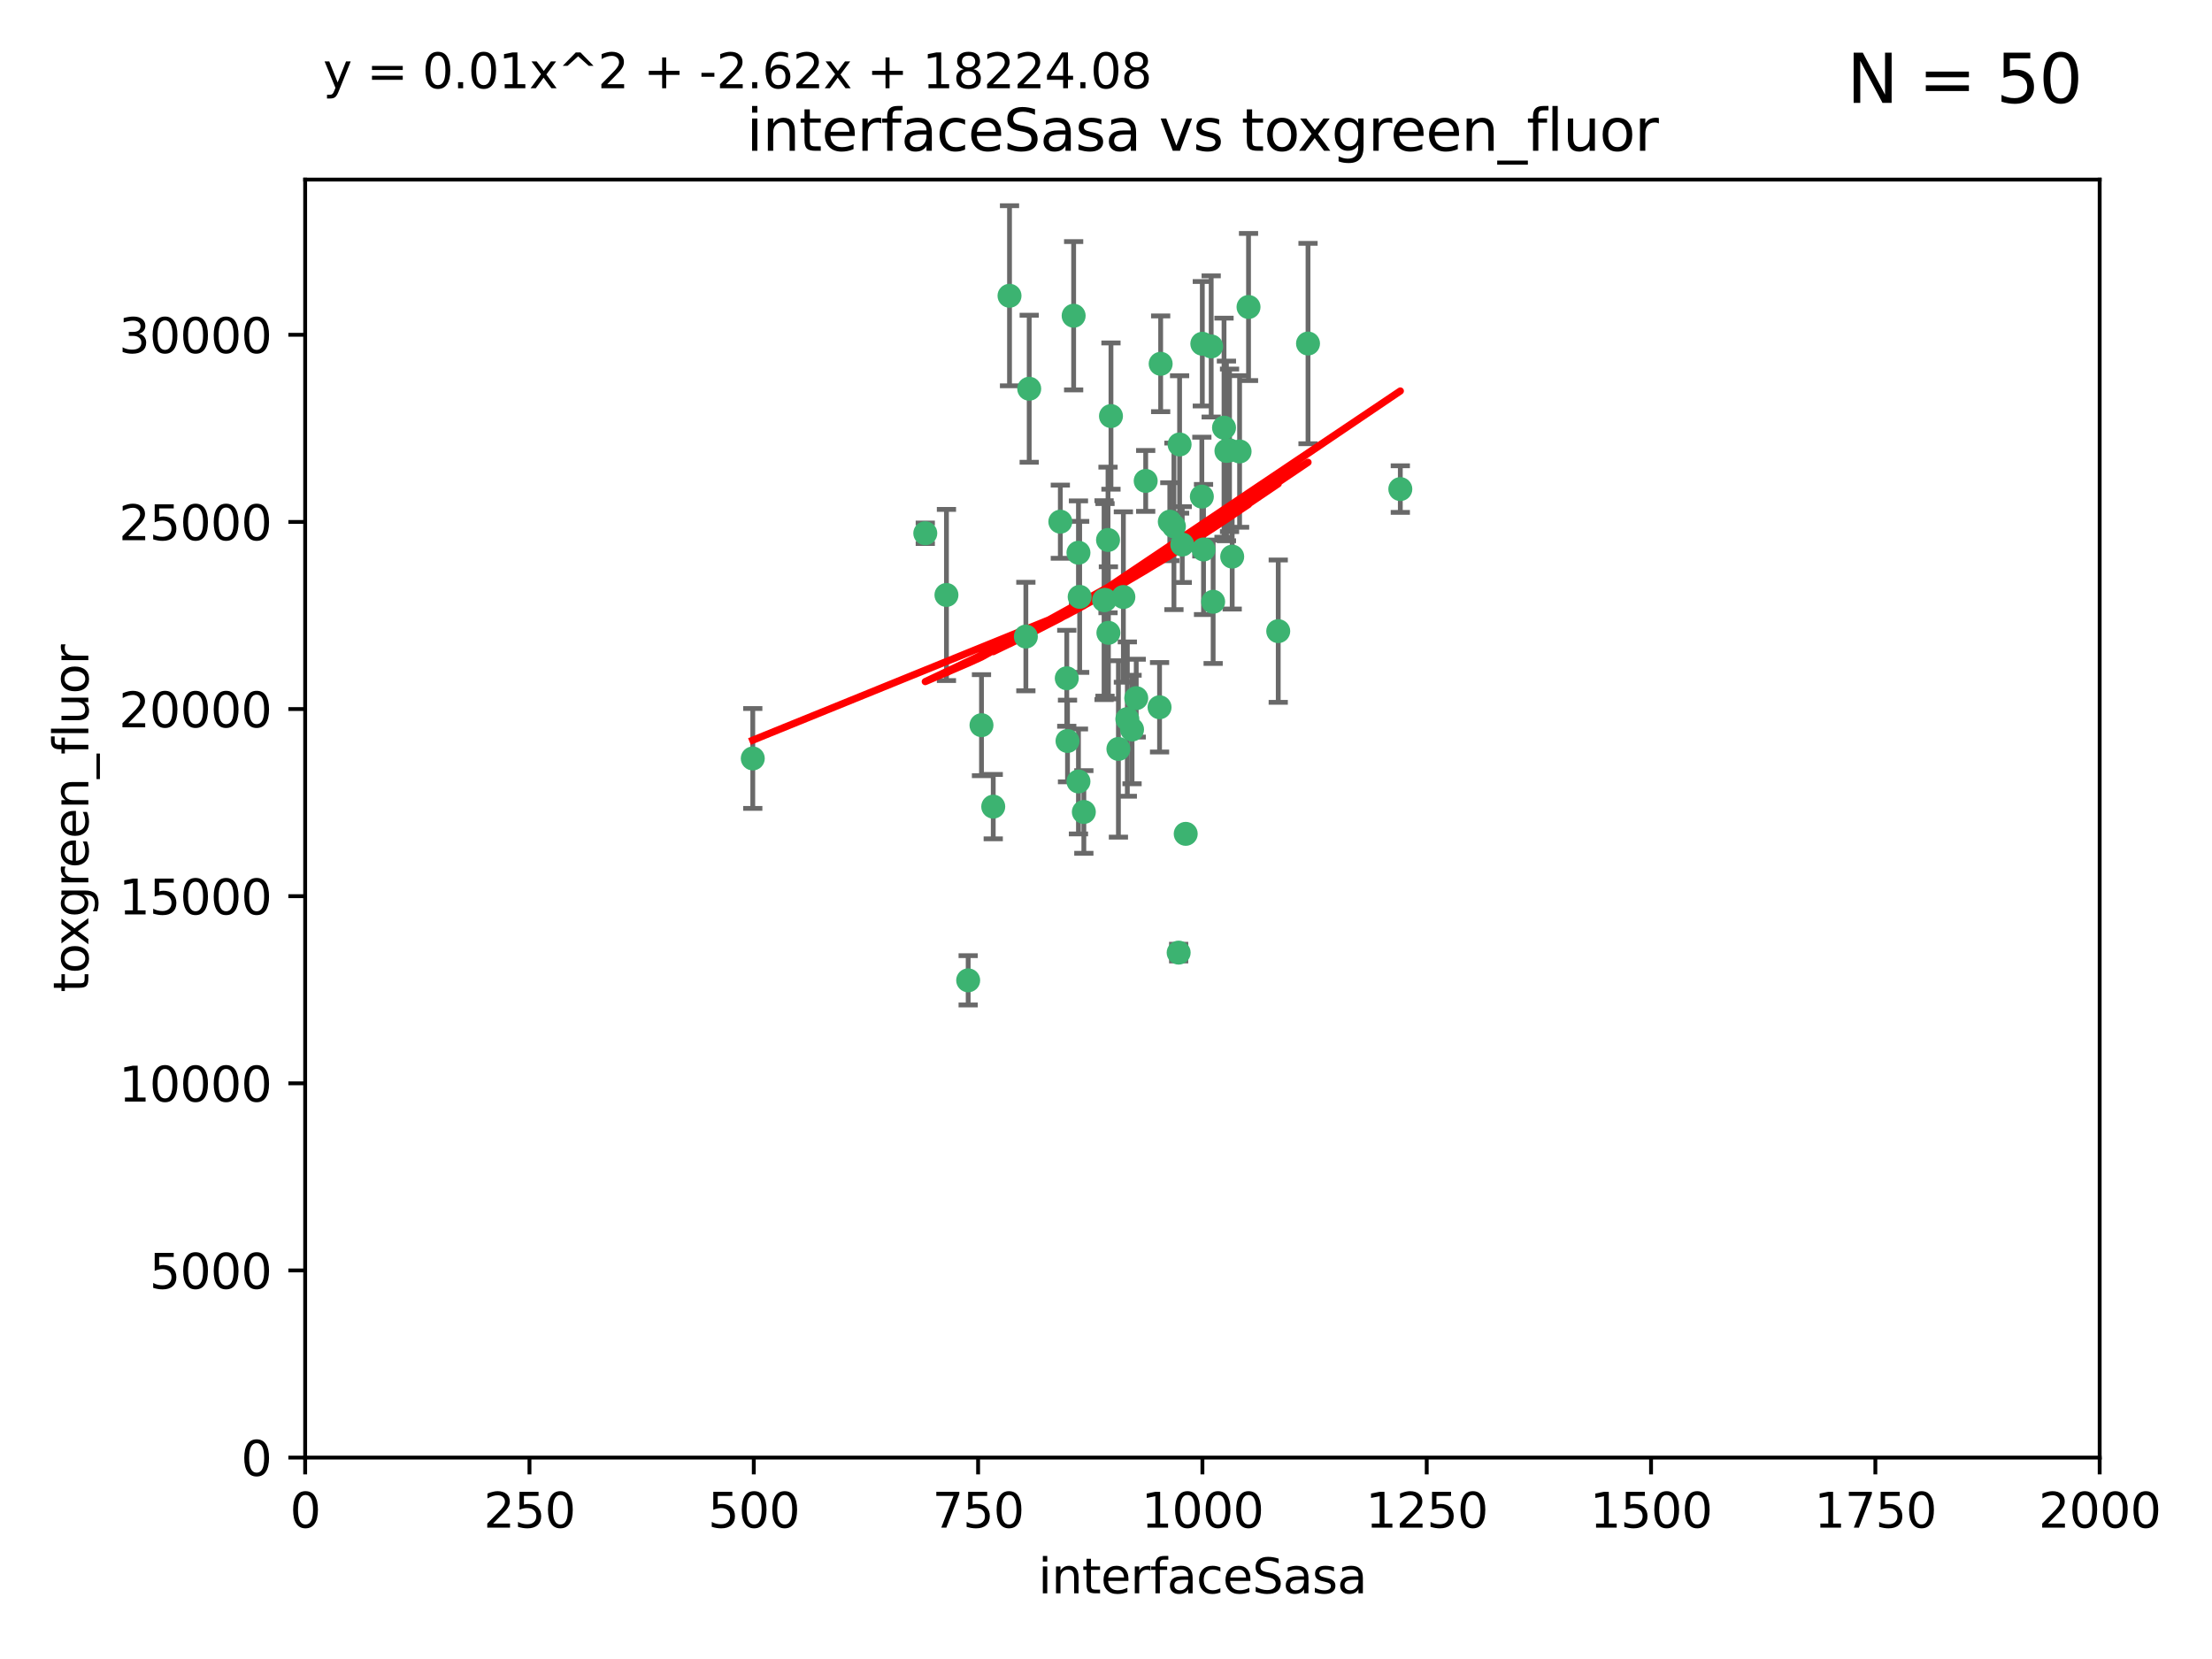 <?xml version="1.0" encoding="utf-8" standalone="no"?>
<!DOCTYPE svg PUBLIC "-//W3C//DTD SVG 1.1//EN"
  "http://www.w3.org/Graphics/SVG/1.1/DTD/svg11.dtd">
<svg xmlns:xlink="http://www.w3.org/1999/xlink" width="460.8pt" height="345.6pt" viewBox="0 0 460.8 345.6" xmlns="http://www.w3.org/2000/svg" version="1.1">
 <defs>
  <style type="text/css">*{stroke-linejoin: round; stroke-linecap: butt}</style>
 </defs>
 <g id="figure_1">
  <g id="patch_1">
   <path d="M 0 345.6 
L 460.8 345.6 
L 460.8 0 
L 0 0 
z
" style="fill: #ffffff"/>
  </g>
  <g id="axes_1">
   <g id="patch_2">
    <path d="M 63.571 303.64 
L 437.4 303.64 
L 437.4 37.411 
L 63.571 37.411 
z
" style="fill: #ffffff"/>
   </g>
   <g id="PathCollection_1">
    <defs>
     <path id="m271344ebb0" d="M 0 1.118 
C 0.297 1.118 0.581 1 0.791 0.791 
C 1 0.581 1.118 0.297 1.118 0 
C 1.118 -0.297 1 -0.581 0.791 -0.791 
C 0.581 -1 0.297 -1.118 0 -1.118 
C -0.297 -1.118 -0.581 -1 -0.791 -0.791 
C -1 -0.581 -1.118 -0.297 -1.118 0 
C -1.118 0.297 -1 0.581 -0.791 0.791 
C -0.581 1 -0.297 1.118 0 1.118 
z
" style="stroke: #3cb371"/>
    </defs>
    <g clip-path="url(#p1a2414031e)">
     <use xlink:href="#m271344ebb0" x="243.693" y="108.677" style="fill: #3cb371; stroke: #3cb371"/>
     <use xlink:href="#m271344ebb0" x="272.484" y="71.562" style="fill: #3cb371; stroke: #3cb371"/>
     <use xlink:href="#m271344ebb0" x="231.435" y="86.676" style="fill: #3cb371; stroke: #3cb371"/>
     <use xlink:href="#m271344ebb0" x="266.28" y="131.48" style="fill: #3cb371; stroke: #3cb371"/>
     <use xlink:href="#m271344ebb0" x="250.716" y="114.467" style="fill: #3cb371; stroke: #3cb371"/>
     <use xlink:href="#m271344ebb0" x="254.987" y="89.097" style="fill: #3cb371; stroke: #3cb371"/>
     <use xlink:href="#m271344ebb0" x="220.886" y="108.676" style="fill: #3cb371; stroke: #3cb371"/>
     <use xlink:href="#m271344ebb0" x="214.404" y="80.98" style="fill: #3cb371; stroke: #3cb371"/>
     <use xlink:href="#m271344ebb0" x="241.787" y="75.786" style="fill: #3cb371; stroke: #3cb371"/>
     <use xlink:href="#m271344ebb0" x="252.721" y="125.356" style="fill: #3cb371; stroke: #3cb371"/>
     <use xlink:href="#m271344ebb0" x="252.312" y="72.167" style="fill: #3cb371; stroke: #3cb371"/>
     <use xlink:href="#m271344ebb0" x="258.229" y="94.046" style="fill: #3cb371; stroke: #3cb371"/>
     <use xlink:href="#m271344ebb0" x="223.66" y="65.773" style="fill: #3cb371; stroke: #3cb371"/>
     <use xlink:href="#m271344ebb0" x="232.987" y="156.019" style="fill: #3cb371; stroke: #3cb371"/>
     <use xlink:href="#m271344ebb0" x="241.557" y="147.335" style="fill: #3cb371; stroke: #3cb371"/>
     <use xlink:href="#m271344ebb0" x="230.194" y="124.965" style="fill: #3cb371; stroke: #3cb371"/>
     <use xlink:href="#m271344ebb0" x="246.284" y="113.441" style="fill: #3cb371; stroke: #3cb371"/>
     <use xlink:href="#m271344ebb0" x="255.489" y="93.933" style="fill: #3cb371; stroke: #3cb371"/>
     <use xlink:href="#m271344ebb0" x="256.689" y="115.953" style="fill: #3cb371; stroke: #3cb371"/>
     <use xlink:href="#m271344ebb0" x="244.553" y="109.646" style="fill: #3cb371; stroke: #3cb371"/>
     <use xlink:href="#m271344ebb0" x="250.368" y="103.453" style="fill: #3cb371; stroke: #3cb371"/>
     <use xlink:href="#m271344ebb0" x="256.134" y="93.812" style="fill: #3cb371; stroke: #3cb371"/>
     <use xlink:href="#m271344ebb0" x="234.02" y="124.367" style="fill: #3cb371; stroke: #3cb371"/>
     <use xlink:href="#m271344ebb0" x="238.669" y="100.184" style="fill: #3cb371; stroke: #3cb371"/>
     <use xlink:href="#m271344ebb0" x="245.731" y="92.588" style="fill: #3cb371; stroke: #3cb371"/>
     <use xlink:href="#m271344ebb0" x="222.381" y="154.361" style="fill: #3cb371; stroke: #3cb371"/>
     <use xlink:href="#m271344ebb0" x="291.711" y="101.886" style="fill: #3cb371; stroke: #3cb371"/>
     <use xlink:href="#m271344ebb0" x="224.916" y="124.337" style="fill: #3cb371; stroke: #3cb371"/>
     <use xlink:href="#m271344ebb0" x="260.091" y="63.953" style="fill: #3cb371; stroke: #3cb371"/>
     <use xlink:href="#m271344ebb0" x="250.465" y="71.61" style="fill: #3cb371; stroke: #3cb371"/>
     <use xlink:href="#m271344ebb0" x="204.462" y="151.067" style="fill: #3cb371; stroke: #3cb371"/>
     <use xlink:href="#m271344ebb0" x="201.688" y="204.22" style="fill: #3cb371; stroke: #3cb371"/>
     <use xlink:href="#m271344ebb0" x="192.753" y="111.087" style="fill: #3cb371; stroke: #3cb371"/>
     <use xlink:href="#m271344ebb0" x="222.228" y="141.297" style="fill: #3cb371; stroke: #3cb371"/>
     <use xlink:href="#m271344ebb0" x="230.822" y="112.487" style="fill: #3cb371; stroke: #3cb371"/>
     <use xlink:href="#m271344ebb0" x="210.301" y="61.614" style="fill: #3cb371; stroke: #3cb371"/>
     <use xlink:href="#m271344ebb0" x="224.662" y="162.792" style="fill: #3cb371; stroke: #3cb371"/>
     <use xlink:href="#m271344ebb0" x="236.699" y="145.439" style="fill: #3cb371; stroke: #3cb371"/>
     <use xlink:href="#m271344ebb0" x="230.901" y="131.829" style="fill: #3cb371; stroke: #3cb371"/>
     <use xlink:href="#m271344ebb0" x="213.706" y="132.603" style="fill: #3cb371; stroke: #3cb371"/>
     <use xlink:href="#m271344ebb0" x="206.91" y="168.036" style="fill: #3cb371; stroke: #3cb371"/>
     <use xlink:href="#m271344ebb0" x="224.662" y="115.142" style="fill: #3cb371; stroke: #3cb371"/>
     <use xlink:href="#m271344ebb0" x="245.536" y="198.449" style="fill: #3cb371; stroke: #3cb371"/>
     <use xlink:href="#m271344ebb0" x="235.826" y="151.97" style="fill: #3cb371; stroke: #3cb371"/>
     <use xlink:href="#m271344ebb0" x="247.005" y="173.704" style="fill: #3cb371; stroke: #3cb371"/>
     <use xlink:href="#m271344ebb0" x="229.998" y="125.024" style="fill: #3cb371; stroke: #3cb371"/>
     <use xlink:href="#m271344ebb0" x="234.846" y="149.795" style="fill: #3cb371; stroke: #3cb371"/>
     <use xlink:href="#m271344ebb0" x="197.163" y="123.943" style="fill: #3cb371; stroke: #3cb371"/>
     <use xlink:href="#m271344ebb0" x="225.785" y="169.147" style="fill: #3cb371; stroke: #3cb371"/>
     <use xlink:href="#m271344ebb0" x="156.817" y="157.999" style="fill: #3cb371; stroke: #3cb371"/>
    </g>
   </g>
   <g id="matplotlib.axis_1">
    <g id="xtick_1">
     <g id="line2d_1">
      <defs>
       <path id="m47d716f51a" d="M 0 0 
L 0 3.5 
" style="stroke: #000000; stroke-width: 0.8"/>
      </defs>
      <g>
       <use xlink:href="#m47d716f51a" x="63.571" y="303.64" style="stroke: #000000; stroke-width: 0.8"/>
      </g>
     </g>
     <g id="text_1">
      <!-- 0 -->
      <g transform="translate(60.39 318.238)scale(0.1 -0.1)">
       <defs>
        <path id="DejaVuSans-30" d="M 2034 4250 
Q 1547 4250 1301 3770 
Q 1056 3291 1056 2328 
Q 1056 1369 1301 889 
Q 1547 409 2034 409 
Q 2525 409 2770 889 
Q 3016 1369 3016 2328 
Q 3016 3291 2770 3770 
Q 2525 4250 2034 4250 
z
M 2034 4750 
Q 2819 4750 3233 4129 
Q 3647 3509 3647 2328 
Q 3647 1150 3233 529 
Q 2819 -91 2034 -91 
Q 1250 -91 836 529 
Q 422 1150 422 2328 
Q 422 3509 836 4129 
Q 1250 4750 2034 4750 
z
" transform="scale(0.016)"/>
       </defs>
       <use xlink:href="#DejaVuSans-30"/>
      </g>
     </g>
    </g>
    <g id="xtick_2">
     <g id="line2d_2">
      <g>
       <use xlink:href="#m47d716f51a" x="110.3" y="303.64" style="stroke: #000000; stroke-width: 0.8"/>
      </g>
     </g>
     <g id="text_2">
      <!-- 250 -->
      <g transform="translate(100.756 318.238)scale(0.1 -0.1)">
       <defs>
        <path id="DejaVuSans-32" d="M 1228 531 
L 3431 531 
L 3431 0 
L 469 0 
L 469 531 
Q 828 903 1448 1529 
Q 2069 2156 2228 2338 
Q 2531 2678 2651 2914 
Q 2772 3150 2772 3378 
Q 2772 3750 2511 3984 
Q 2250 4219 1831 4219 
Q 1534 4219 1204 4116 
Q 875 4013 500 3803 
L 500 4441 
Q 881 4594 1212 4672 
Q 1544 4750 1819 4750 
Q 2544 4750 2975 4387 
Q 3406 4025 3406 3419 
Q 3406 3131 3298 2873 
Q 3191 2616 2906 2266 
Q 2828 2175 2409 1742 
Q 1991 1309 1228 531 
z
" transform="scale(0.016)"/>
        <path id="DejaVuSans-35" d="M 691 4666 
L 3169 4666 
L 3169 4134 
L 1269 4134 
L 1269 2991 
Q 1406 3038 1543 3061 
Q 1681 3084 1819 3084 
Q 2600 3084 3056 2656 
Q 3513 2228 3513 1497 
Q 3513 744 3044 326 
Q 2575 -91 1722 -91 
Q 1428 -91 1123 -41 
Q 819 9 494 109 
L 494 744 
Q 775 591 1075 516 
Q 1375 441 1709 441 
Q 2250 441 2565 725 
Q 2881 1009 2881 1497 
Q 2881 1984 2565 2268 
Q 2250 2553 1709 2553 
Q 1456 2553 1204 2497 
Q 953 2441 691 2322 
L 691 4666 
z
" transform="scale(0.016)"/>
       </defs>
       <use xlink:href="#DejaVuSans-32"/>
       <use xlink:href="#DejaVuSans-35" x="63.623"/>
       <use xlink:href="#DejaVuSans-30" x="127.246"/>
      </g>
     </g>
    </g>
    <g id="xtick_3">
     <g id="line2d_3">
      <g>
       <use xlink:href="#m47d716f51a" x="157.028" y="303.64" style="stroke: #000000; stroke-width: 0.8"/>
      </g>
     </g>
     <g id="text_3">
      <!-- 500 -->
      <g transform="translate(147.485 318.238)scale(0.1 -0.1)">
       <use xlink:href="#DejaVuSans-35"/>
       <use xlink:href="#DejaVuSans-30" x="63.623"/>
       <use xlink:href="#DejaVuSans-30" x="127.246"/>
      </g>
     </g>
    </g>
    <g id="xtick_4">
     <g id="line2d_4">
      <g>
       <use xlink:href="#m47d716f51a" x="203.757" y="303.64" style="stroke: #000000; stroke-width: 0.8"/>
      </g>
     </g>
     <g id="text_4">
      <!-- 750 -->
      <g transform="translate(194.213 318.238)scale(0.1 -0.1)">
       <defs>
        <path id="DejaVuSans-37" d="M 525 4666 
L 3525 4666 
L 3525 4397 
L 1831 0 
L 1172 0 
L 2766 4134 
L 525 4134 
L 525 4666 
z
" transform="scale(0.016)"/>
       </defs>
       <use xlink:href="#DejaVuSans-37"/>
       <use xlink:href="#DejaVuSans-35" x="63.623"/>
       <use xlink:href="#DejaVuSans-30" x="127.246"/>
      </g>
     </g>
    </g>
    <g id="xtick_5">
     <g id="line2d_5">
      <g>
       <use xlink:href="#m47d716f51a" x="250.486" y="303.64" style="stroke: #000000; stroke-width: 0.8"/>
      </g>
     </g>
     <g id="text_5">
      <!-- 1000 -->
      <g transform="translate(237.761 318.238)scale(0.1 -0.1)">
       <defs>
        <path id="DejaVuSans-31" d="M 794 531 
L 1825 531 
L 1825 4091 
L 703 3866 
L 703 4441 
L 1819 4666 
L 2450 4666 
L 2450 531 
L 3481 531 
L 3481 0 
L 794 0 
L 794 531 
z
" transform="scale(0.016)"/>
       </defs>
       <use xlink:href="#DejaVuSans-31"/>
       <use xlink:href="#DejaVuSans-30" x="63.623"/>
       <use xlink:href="#DejaVuSans-30" x="127.246"/>
       <use xlink:href="#DejaVuSans-30" x="190.869"/>
      </g>
     </g>
    </g>
    <g id="xtick_6">
     <g id="line2d_6">
      <g>
       <use xlink:href="#m47d716f51a" x="297.214" y="303.64" style="stroke: #000000; stroke-width: 0.8"/>
      </g>
     </g>
     <g id="text_6">
      <!-- 1250 -->
      <g transform="translate(284.489 318.238)scale(0.1 -0.1)">
       <use xlink:href="#DejaVuSans-31"/>
       <use xlink:href="#DejaVuSans-32" x="63.623"/>
       <use xlink:href="#DejaVuSans-35" x="127.246"/>
       <use xlink:href="#DejaVuSans-30" x="190.869"/>
      </g>
     </g>
    </g>
    <g id="xtick_7">
     <g id="line2d_7">
      <g>
       <use xlink:href="#m47d716f51a" x="343.943" y="303.64" style="stroke: #000000; stroke-width: 0.8"/>
      </g>
     </g>
     <g id="text_7">
      <!-- 1500 -->
      <g transform="translate(331.218 318.238)scale(0.1 -0.1)">
       <use xlink:href="#DejaVuSans-31"/>
       <use xlink:href="#DejaVuSans-35" x="63.623"/>
       <use xlink:href="#DejaVuSans-30" x="127.246"/>
       <use xlink:href="#DejaVuSans-30" x="190.869"/>
      </g>
     </g>
    </g>
    <g id="xtick_8">
     <g id="line2d_8">
      <g>
       <use xlink:href="#m47d716f51a" x="390.671" y="303.64" style="stroke: #000000; stroke-width: 0.8"/>
      </g>
     </g>
     <g id="text_8">
      <!-- 1750 -->
      <g transform="translate(377.946 318.238)scale(0.1 -0.1)">
       <use xlink:href="#DejaVuSans-31"/>
       <use xlink:href="#DejaVuSans-37" x="63.623"/>
       <use xlink:href="#DejaVuSans-35" x="127.246"/>
       <use xlink:href="#DejaVuSans-30" x="190.869"/>
      </g>
     </g>
    </g>
    <g id="xtick_9">
     <g id="line2d_9">
      <g>
       <use xlink:href="#m47d716f51a" x="437.4" y="303.64" style="stroke: #000000; stroke-width: 0.8"/>
      </g>
     </g>
     <g id="text_9">
      <!-- 2000 -->
      <g transform="translate(424.675 318.238)scale(0.1 -0.1)">
       <use xlink:href="#DejaVuSans-32"/>
       <use xlink:href="#DejaVuSans-30" x="63.623"/>
       <use xlink:href="#DejaVuSans-30" x="127.246"/>
       <use xlink:href="#DejaVuSans-30" x="190.869"/>
      </g>
     </g>
    </g>
    <g id="text_10">
     <!-- interfaceSasa -->
     <g transform="translate(216.279 331.917)scale(0.1 -0.1)">
      <defs>
       <path id="DejaVuSans-69" d="M 603 3500 
L 1178 3500 
L 1178 0 
L 603 0 
L 603 3500 
z
M 603 4863 
L 1178 4863 
L 1178 4134 
L 603 4134 
L 603 4863 
z
" transform="scale(0.016)"/>
       <path id="DejaVuSans-6e" d="M 3513 2113 
L 3513 0 
L 2938 0 
L 2938 2094 
Q 2938 2591 2744 2837 
Q 2550 3084 2163 3084 
Q 1697 3084 1428 2787 
Q 1159 2491 1159 1978 
L 1159 0 
L 581 0 
L 581 3500 
L 1159 3500 
L 1159 2956 
Q 1366 3272 1645 3428 
Q 1925 3584 2291 3584 
Q 2894 3584 3203 3211 
Q 3513 2838 3513 2113 
z
" transform="scale(0.016)"/>
       <path id="DejaVuSans-74" d="M 1172 4494 
L 1172 3500 
L 2356 3500 
L 2356 3053 
L 1172 3053 
L 1172 1153 
Q 1172 725 1289 603 
Q 1406 481 1766 481 
L 2356 481 
L 2356 0 
L 1766 0 
Q 1100 0 847 248 
Q 594 497 594 1153 
L 594 3053 
L 172 3053 
L 172 3500 
L 594 3500 
L 594 4494 
L 1172 4494 
z
" transform="scale(0.016)"/>
       <path id="DejaVuSans-65" d="M 3597 1894 
L 3597 1613 
L 953 1613 
Q 991 1019 1311 708 
Q 1631 397 2203 397 
Q 2534 397 2845 478 
Q 3156 559 3463 722 
L 3463 178 
Q 3153 47 2828 -22 
Q 2503 -91 2169 -91 
Q 1331 -91 842 396 
Q 353 884 353 1716 
Q 353 2575 817 3079 
Q 1281 3584 2069 3584 
Q 2775 3584 3186 3129 
Q 3597 2675 3597 1894 
z
M 3022 2063 
Q 3016 2534 2758 2815 
Q 2500 3097 2075 3097 
Q 1594 3097 1305 2825 
Q 1016 2553 972 2059 
L 3022 2063 
z
" transform="scale(0.016)"/>
       <path id="DejaVuSans-72" d="M 2631 2963 
Q 2534 3019 2420 3045 
Q 2306 3072 2169 3072 
Q 1681 3072 1420 2755 
Q 1159 2438 1159 1844 
L 1159 0 
L 581 0 
L 581 3500 
L 1159 3500 
L 1159 2956 
Q 1341 3275 1631 3429 
Q 1922 3584 2338 3584 
Q 2397 3584 2469 3576 
Q 2541 3569 2628 3553 
L 2631 2963 
z
" transform="scale(0.016)"/>
       <path id="DejaVuSans-66" d="M 2375 4863 
L 2375 4384 
L 1825 4384 
Q 1516 4384 1395 4259 
Q 1275 4134 1275 3809 
L 1275 3500 
L 2222 3500 
L 2222 3053 
L 1275 3053 
L 1275 0 
L 697 0 
L 697 3053 
L 147 3053 
L 147 3500 
L 697 3500 
L 697 3744 
Q 697 4328 969 4595 
Q 1241 4863 1831 4863 
L 2375 4863 
z
" transform="scale(0.016)"/>
       <path id="DejaVuSans-61" d="M 2194 1759 
Q 1497 1759 1228 1600 
Q 959 1441 959 1056 
Q 959 750 1161 570 
Q 1363 391 1709 391 
Q 2188 391 2477 730 
Q 2766 1069 2766 1631 
L 2766 1759 
L 2194 1759 
z
M 3341 1997 
L 3341 0 
L 2766 0 
L 2766 531 
Q 2569 213 2275 61 
Q 1981 -91 1556 -91 
Q 1019 -91 701 211 
Q 384 513 384 1019 
Q 384 1609 779 1909 
Q 1175 2209 1959 2209 
L 2766 2209 
L 2766 2266 
Q 2766 2663 2505 2880 
Q 2244 3097 1772 3097 
Q 1472 3097 1187 3025 
Q 903 2953 641 2809 
L 641 3341 
Q 956 3463 1253 3523 
Q 1550 3584 1831 3584 
Q 2591 3584 2966 3190 
Q 3341 2797 3341 1997 
z
" transform="scale(0.016)"/>
       <path id="DejaVuSans-63" d="M 3122 3366 
L 3122 2828 
Q 2878 2963 2633 3030 
Q 2388 3097 2138 3097 
Q 1578 3097 1268 2742 
Q 959 2388 959 1747 
Q 959 1106 1268 751 
Q 1578 397 2138 397 
Q 2388 397 2633 464 
Q 2878 531 3122 666 
L 3122 134 
Q 2881 22 2623 -34 
Q 2366 -91 2075 -91 
Q 1284 -91 818 406 
Q 353 903 353 1747 
Q 353 2603 823 3093 
Q 1294 3584 2113 3584 
Q 2378 3584 2631 3529 
Q 2884 3475 3122 3366 
z
" transform="scale(0.016)"/>
       <path id="DejaVuSans-53" d="M 3425 4513 
L 3425 3897 
Q 3066 4069 2747 4153 
Q 2428 4238 2131 4238 
Q 1616 4238 1336 4038 
Q 1056 3838 1056 3469 
Q 1056 3159 1242 3001 
Q 1428 2844 1947 2747 
L 2328 2669 
Q 3034 2534 3370 2195 
Q 3706 1856 3706 1288 
Q 3706 609 3251 259 
Q 2797 -91 1919 -91 
Q 1588 -91 1214 -16 
Q 841 59 441 206 
L 441 856 
Q 825 641 1194 531 
Q 1563 422 1919 422 
Q 2459 422 2753 634 
Q 3047 847 3047 1241 
Q 3047 1584 2836 1778 
Q 2625 1972 2144 2069 
L 1759 2144 
Q 1053 2284 737 2584 
Q 422 2884 422 3419 
Q 422 4038 858 4394 
Q 1294 4750 2059 4750 
Q 2388 4750 2728 4690 
Q 3069 4631 3425 4513 
z
" transform="scale(0.016)"/>
       <path id="DejaVuSans-73" d="M 2834 3397 
L 2834 2853 
Q 2591 2978 2328 3040 
Q 2066 3103 1784 3103 
Q 1356 3103 1142 2972 
Q 928 2841 928 2578 
Q 928 2378 1081 2264 
Q 1234 2150 1697 2047 
L 1894 2003 
Q 2506 1872 2764 1633 
Q 3022 1394 3022 966 
Q 3022 478 2636 193 
Q 2250 -91 1575 -91 
Q 1294 -91 989 -36 
Q 684 19 347 128 
L 347 722 
Q 666 556 975 473 
Q 1284 391 1588 391 
Q 1994 391 2212 530 
Q 2431 669 2431 922 
Q 2431 1156 2273 1281 
Q 2116 1406 1581 1522 
L 1381 1569 
Q 847 1681 609 1914 
Q 372 2147 372 2553 
Q 372 3047 722 3315 
Q 1072 3584 1716 3584 
Q 2034 3584 2315 3537 
Q 2597 3491 2834 3397 
z
" transform="scale(0.016)"/>
      </defs>
      <use xlink:href="#DejaVuSans-69"/>
      <use xlink:href="#DejaVuSans-6e" x="27.783"/>
      <use xlink:href="#DejaVuSans-74" x="91.162"/>
      <use xlink:href="#DejaVuSans-65" x="130.371"/>
      <use xlink:href="#DejaVuSans-72" x="191.895"/>
      <use xlink:href="#DejaVuSans-66" x="233.008"/>
      <use xlink:href="#DejaVuSans-61" x="268.213"/>
      <use xlink:href="#DejaVuSans-63" x="329.492"/>
      <use xlink:href="#DejaVuSans-65" x="384.473"/>
      <use xlink:href="#DejaVuSans-53" x="445.996"/>
      <use xlink:href="#DejaVuSans-61" x="509.473"/>
      <use xlink:href="#DejaVuSans-73" x="570.752"/>
      <use xlink:href="#DejaVuSans-61" x="622.852"/>
     </g>
    </g>
   </g>
   <g id="matplotlib.axis_2">
    <g id="ytick_1">
     <g id="line2d_10">
      <defs>
       <path id="mc193c31bee" d="M 0 0 
L -3.5 0 
" style="stroke: #000000; stroke-width: 0.8"/>
      </defs>
      <g>
       <use xlink:href="#mc193c31bee" x="63.571" y="303.64" style="stroke: #000000; stroke-width: 0.8"/>
      </g>
     </g>
     <g id="text_11">
      <!-- 0 -->
      <g transform="translate(50.209 307.439)scale(0.1 -0.1)">
       <use xlink:href="#DejaVuSans-30"/>
      </g>
     </g>
    </g>
    <g id="ytick_2">
     <g id="line2d_11">
      <g>
       <use xlink:href="#mc193c31bee" x="63.571" y="264.657" style="stroke: #000000; stroke-width: 0.8"/>
      </g>
     </g>
     <g id="text_12">
      <!-- 5000 -->
      <g transform="translate(31.121 268.457)scale(0.1 -0.1)">
       <use xlink:href="#DejaVuSans-35"/>
       <use xlink:href="#DejaVuSans-30" x="63.623"/>
       <use xlink:href="#DejaVuSans-30" x="127.246"/>
       <use xlink:href="#DejaVuSans-30" x="190.869"/>
      </g>
     </g>
    </g>
    <g id="ytick_3">
     <g id="line2d_12">
      <g>
       <use xlink:href="#mc193c31bee" x="63.571" y="225.675" style="stroke: #000000; stroke-width: 0.8"/>
      </g>
     </g>
     <g id="text_13">
      <!-- 10000 -->
      <g transform="translate(24.759 229.474)scale(0.1 -0.1)">
       <use xlink:href="#DejaVuSans-31"/>
       <use xlink:href="#DejaVuSans-30" x="63.623"/>
       <use xlink:href="#DejaVuSans-30" x="127.246"/>
       <use xlink:href="#DejaVuSans-30" x="190.869"/>
       <use xlink:href="#DejaVuSans-30" x="254.492"/>
      </g>
     </g>
    </g>
    <g id="ytick_4">
     <g id="line2d_13">
      <g>
       <use xlink:href="#mc193c31bee" x="63.571" y="186.692" style="stroke: #000000; stroke-width: 0.8"/>
      </g>
     </g>
     <g id="text_14">
      <!-- 15000 -->
      <g transform="translate(24.759 190.492)scale(0.1 -0.1)">
       <use xlink:href="#DejaVuSans-31"/>
       <use xlink:href="#DejaVuSans-35" x="63.623"/>
       <use xlink:href="#DejaVuSans-30" x="127.246"/>
       <use xlink:href="#DejaVuSans-30" x="190.869"/>
       <use xlink:href="#DejaVuSans-30" x="254.492"/>
      </g>
     </g>
    </g>
    <g id="ytick_5">
     <g id="line2d_14">
      <g>
       <use xlink:href="#mc193c31bee" x="63.571" y="147.71" style="stroke: #000000; stroke-width: 0.8"/>
      </g>
     </g>
     <g id="text_15">
      <!-- 20000 -->
      <g transform="translate(24.759 151.509)scale(0.1 -0.1)">
       <use xlink:href="#DejaVuSans-32"/>
       <use xlink:href="#DejaVuSans-30" x="63.623"/>
       <use xlink:href="#DejaVuSans-30" x="127.246"/>
       <use xlink:href="#DejaVuSans-30" x="190.869"/>
       <use xlink:href="#DejaVuSans-30" x="254.492"/>
      </g>
     </g>
    </g>
    <g id="ytick_6">
     <g id="line2d_15">
      <g>
       <use xlink:href="#mc193c31bee" x="63.571" y="108.727" style="stroke: #000000; stroke-width: 0.8"/>
      </g>
     </g>
     <g id="text_16">
      <!-- 25000 -->
      <g transform="translate(24.759 112.527)scale(0.1 -0.1)">
       <use xlink:href="#DejaVuSans-32"/>
       <use xlink:href="#DejaVuSans-35" x="63.623"/>
       <use xlink:href="#DejaVuSans-30" x="127.246"/>
       <use xlink:href="#DejaVuSans-30" x="190.869"/>
       <use xlink:href="#DejaVuSans-30" x="254.492"/>
      </g>
     </g>
    </g>
    <g id="ytick_7">
     <g id="line2d_16">
      <g>
       <use xlink:href="#mc193c31bee" x="63.571" y="69.745" style="stroke: #000000; stroke-width: 0.8"/>
      </g>
     </g>
     <g id="text_17">
      <!-- 30000 -->
      <g transform="translate(24.759 73.544)scale(0.1 -0.1)">
       <defs>
        <path id="DejaVuSans-33" d="M 2597 2516 
Q 3050 2419 3304 2112 
Q 3559 1806 3559 1356 
Q 3559 666 3084 287 
Q 2609 -91 1734 -91 
Q 1441 -91 1130 -33 
Q 819 25 488 141 
L 488 750 
Q 750 597 1062 519 
Q 1375 441 1716 441 
Q 2309 441 2620 675 
Q 2931 909 2931 1356 
Q 2931 1769 2642 2001 
Q 2353 2234 1838 2234 
L 1294 2234 
L 1294 2753 
L 1863 2753 
Q 2328 2753 2575 2939 
Q 2822 3125 2822 3475 
Q 2822 3834 2567 4026 
Q 2313 4219 1838 4219 
Q 1578 4219 1281 4162 
Q 984 4106 628 3988 
L 628 4550 
Q 988 4650 1302 4700 
Q 1616 4750 1894 4750 
Q 2613 4750 3031 4423 
Q 3450 4097 3450 3541 
Q 3450 3153 3228 2886 
Q 3006 2619 2597 2516 
z
" transform="scale(0.016)"/>
       </defs>
       <use xlink:href="#DejaVuSans-33"/>
       <use xlink:href="#DejaVuSans-30" x="63.623"/>
       <use xlink:href="#DejaVuSans-30" x="127.246"/>
       <use xlink:href="#DejaVuSans-30" x="190.869"/>
       <use xlink:href="#DejaVuSans-30" x="254.492"/>
      </g>
     </g>
    </g>
    <g id="text_18">
     <!-- toxgreen_fluor -->
     <g transform="translate(18.401 206.72)rotate(-90)scale(0.1 -0.1)">
      <defs>
       <path id="DejaVuSans-6f" d="M 1959 3097 
Q 1497 3097 1228 2736 
Q 959 2375 959 1747 
Q 959 1119 1226 758 
Q 1494 397 1959 397 
Q 2419 397 2687 759 
Q 2956 1122 2956 1747 
Q 2956 2369 2687 2733 
Q 2419 3097 1959 3097 
z
M 1959 3584 
Q 2709 3584 3137 3096 
Q 3566 2609 3566 1747 
Q 3566 888 3137 398 
Q 2709 -91 1959 -91 
Q 1206 -91 779 398 
Q 353 888 353 1747 
Q 353 2609 779 3096 
Q 1206 3584 1959 3584 
z
" transform="scale(0.016)"/>
       <path id="DejaVuSans-78" d="M 3513 3500 
L 2247 1797 
L 3578 0 
L 2900 0 
L 1881 1375 
L 863 0 
L 184 0 
L 1544 1831 
L 300 3500 
L 978 3500 
L 1906 2253 
L 2834 3500 
L 3513 3500 
z
" transform="scale(0.016)"/>
       <path id="DejaVuSans-67" d="M 2906 1791 
Q 2906 2416 2648 2759 
Q 2391 3103 1925 3103 
Q 1463 3103 1205 2759 
Q 947 2416 947 1791 
Q 947 1169 1205 825 
Q 1463 481 1925 481 
Q 2391 481 2648 825 
Q 2906 1169 2906 1791 
z
M 3481 434 
Q 3481 -459 3084 -895 
Q 2688 -1331 1869 -1331 
Q 1566 -1331 1297 -1286 
Q 1028 -1241 775 -1147 
L 775 -588 
Q 1028 -725 1275 -790 
Q 1522 -856 1778 -856 
Q 2344 -856 2625 -561 
Q 2906 -266 2906 331 
L 2906 616 
Q 2728 306 2450 153 
Q 2172 0 1784 0 
Q 1141 0 747 490 
Q 353 981 353 1791 
Q 353 2603 747 3093 
Q 1141 3584 1784 3584 
Q 2172 3584 2450 3431 
Q 2728 3278 2906 2969 
L 2906 3500 
L 3481 3500 
L 3481 434 
z
" transform="scale(0.016)"/>
       <path id="DejaVuSans-5f" d="M 3263 -1063 
L 3263 -1509 
L -63 -1509 
L -63 -1063 
L 3263 -1063 
z
" transform="scale(0.016)"/>
       <path id="DejaVuSans-6c" d="M 603 4863 
L 1178 4863 
L 1178 0 
L 603 0 
L 603 4863 
z
" transform="scale(0.016)"/>
       <path id="DejaVuSans-75" d="M 544 1381 
L 544 3500 
L 1119 3500 
L 1119 1403 
Q 1119 906 1312 657 
Q 1506 409 1894 409 
Q 2359 409 2629 706 
Q 2900 1003 2900 1516 
L 2900 3500 
L 3475 3500 
L 3475 0 
L 2900 0 
L 2900 538 
Q 2691 219 2414 64 
Q 2138 -91 1772 -91 
Q 1169 -91 856 284 
Q 544 659 544 1381 
z
M 1991 3584 
L 1991 3584 
z
" transform="scale(0.016)"/>
      </defs>
      <use xlink:href="#DejaVuSans-74"/>
      <use xlink:href="#DejaVuSans-6f" x="39.209"/>
      <use xlink:href="#DejaVuSans-78" x="97.266"/>
      <use xlink:href="#DejaVuSans-67" x="156.445"/>
      <use xlink:href="#DejaVuSans-72" x="219.922"/>
      <use xlink:href="#DejaVuSans-65" x="258.785"/>
      <use xlink:href="#DejaVuSans-65" x="320.309"/>
      <use xlink:href="#DejaVuSans-6e" x="381.832"/>
      <use xlink:href="#DejaVuSans-5f" x="445.211"/>
      <use xlink:href="#DejaVuSans-66" x="495.211"/>
      <use xlink:href="#DejaVuSans-6c" x="530.416"/>
      <use xlink:href="#DejaVuSans-75" x="558.199"/>
      <use xlink:href="#DejaVuSans-6f" x="621.578"/>
      <use xlink:href="#DejaVuSans-72" x="682.76"/>
     </g>
    </g>
   </g>
   <g id="LineCollection_1">
    <path d="M 243.693 116.797 
L 243.693 100.557 
" clip-path="url(#p1a2414031e)" style="fill: none; stroke: #696969"/>
    <path d="M 272.484 92.434 
L 272.484 50.691 
" clip-path="url(#p1a2414031e)" style="fill: none; stroke: #696969"/>
    <path d="M 231.435 101.908 
L 231.435 71.444 
" clip-path="url(#p1a2414031e)" style="fill: none; stroke: #696969"/>
    <path d="M 266.28 146.307 
L 266.28 116.654 
" clip-path="url(#p1a2414031e)" style="fill: none; stroke: #696969"/>
    <path d="M 250.716 128.017 
L 250.716 100.917 
" clip-path="url(#p1a2414031e)" style="fill: none; stroke: #696969"/>
    <path d="M 254.987 111.917 
L 254.987 66.277 
" clip-path="url(#p1a2414031e)" style="fill: none; stroke: #696969"/>
    <path d="M 220.886 116.296 
L 220.886 101.057 
" clip-path="url(#p1a2414031e)" style="fill: none; stroke: #696969"/>
    <path d="M 214.404 96.292 
L 214.404 65.668 
" clip-path="url(#p1a2414031e)" style="fill: none; stroke: #696969"/>
    <path d="M 241.787 85.756 
L 241.787 65.815 
" clip-path="url(#p1a2414031e)" style="fill: none; stroke: #696969"/>
    <path d="M 252.721 138.211 
L 252.721 112.501 
" clip-path="url(#p1a2414031e)" style="fill: none; stroke: #696969"/>
    <path d="M 252.312 86.871 
L 252.312 57.463 
" clip-path="url(#p1a2414031e)" style="fill: none; stroke: #696969"/>
    <path d="M 258.229 109.836 
L 258.229 78.257 
" clip-path="url(#p1a2414031e)" style="fill: none; stroke: #696969"/>
    <path d="M 223.66 81.223 
L 223.66 50.323 
" clip-path="url(#p1a2414031e)" style="fill: none; stroke: #696969"/>
    <path d="M 232.987 174.39 
L 232.987 137.647 
" clip-path="url(#p1a2414031e)" style="fill: none; stroke: #696969"/>
    <path d="M 241.557 156.65 
L 241.557 138.02 
" clip-path="url(#p1a2414031e)" style="fill: none; stroke: #696969"/>
    <path d="M 230.194 145.018 
L 230.194 104.912 
" clip-path="url(#p1a2414031e)" style="fill: none; stroke: #696969"/>
    <path d="M 246.284 121.337 
L 246.284 105.546 
" clip-path="url(#p1a2414031e)" style="fill: none; stroke: #696969"/>
    <path d="M 255.489 112.649 
L 255.489 75.218 
" clip-path="url(#p1a2414031e)" style="fill: none; stroke: #696969"/>
    <path d="M 256.689 126.872 
L 256.689 105.035 
" clip-path="url(#p1a2414031e)" style="fill: none; stroke: #696969"/>
    <path d="M 244.553 126.988 
L 244.553 92.305 
" clip-path="url(#p1a2414031e)" style="fill: none; stroke: #696969"/>
    <path d="M 250.368 115.826 
L 250.368 91.08 
" clip-path="url(#p1a2414031e)" style="fill: none; stroke: #696969"/>
    <path d="M 256.134 110.745 
L 256.134 76.878 
" clip-path="url(#p1a2414031e)" style="fill: none; stroke: #696969"/>
    <path d="M 234.02 142.114 
L 234.02 106.621 
" clip-path="url(#p1a2414031e)" style="fill: none; stroke: #696969"/>
    <path d="M 238.669 106.525 
L 238.669 93.844 
" clip-path="url(#p1a2414031e)" style="fill: none; stroke: #696969"/>
    <path d="M 245.731 106.902 
L 245.731 78.274 
" clip-path="url(#p1a2414031e)" style="fill: none; stroke: #696969"/>
    <path d="M 222.381 162.872 
L 222.381 145.85 
" clip-path="url(#p1a2414031e)" style="fill: none; stroke: #696969"/>
    <path d="M 291.711 106.741 
L 291.711 97.032 
" clip-path="url(#p1a2414031e)" style="fill: none; stroke: #696969"/>
    <path d="M 224.916 140.07 
L 224.916 108.604 
" clip-path="url(#p1a2414031e)" style="fill: none; stroke: #696969"/>
    <path d="M 260.091 79.275 
L 260.091 48.63 
" clip-path="url(#p1a2414031e)" style="fill: none; stroke: #696969"/>
    <path d="M 250.465 84.576 
L 250.465 58.645 
" clip-path="url(#p1a2414031e)" style="fill: none; stroke: #696969"/>
    <path d="M 204.462 161.588 
L 204.462 140.547 
" clip-path="url(#p1a2414031e)" style="fill: none; stroke: #696969"/>
    <path d="M 201.688 209.352 
L 201.688 199.087 
" clip-path="url(#p1a2414031e)" style="fill: none; stroke: #696969"/>
    <path d="M 192.753 113.226 
L 192.753 108.949 
" clip-path="url(#p1a2414031e)" style="fill: none; stroke: #696969"/>
    <path d="M 222.228 151.291 
L 222.228 131.303 
" clip-path="url(#p1a2414031e)" style="fill: none; stroke: #696969"/>
    <path d="M 230.822 127.655 
L 230.822 97.319 
" clip-path="url(#p1a2414031e)" style="fill: none; stroke: #696969"/>
    <path d="M 210.301 80.373 
L 210.301 42.855 
" clip-path="url(#p1a2414031e)" style="fill: none; stroke: #696969"/>
    <path d="M 224.662 173.718 
L 224.662 151.865 
" clip-path="url(#p1a2414031e)" style="fill: none; stroke: #696969"/>
    <path d="M 236.699 153.546 
L 236.699 137.331 
" clip-path="url(#p1a2414031e)" style="fill: none; stroke: #696969"/>
    <path d="M 230.901 145.591 
L 230.901 118.067 
" clip-path="url(#p1a2414031e)" style="fill: none; stroke: #696969"/>
    <path d="M 213.706 143.904 
L 213.706 121.303 
" clip-path="url(#p1a2414031e)" style="fill: none; stroke: #696969"/>
    <path d="M 206.91 174.742 
L 206.91 161.329 
" clip-path="url(#p1a2414031e)" style="fill: none; stroke: #696969"/>
    <path d="M 224.662 125.941 
L 224.662 104.342 
" clip-path="url(#p1a2414031e)" style="fill: none; stroke: #696969"/>
    <path d="M 245.536 200.192 
L 245.536 196.706 
" clip-path="url(#p1a2414031e)" style="fill: none; stroke: #696969"/>
    <path d="M 235.826 163.271 
L 235.826 140.669 
" clip-path="url(#p1a2414031e)" style="fill: none; stroke: #696969"/>
    <path d="M 247.005 174.431 
L 247.005 172.978 
" clip-path="url(#p1a2414031e)" style="fill: none; stroke: #696969"/>
    <path d="M 229.998 145.735 
L 229.998 104.312 
" clip-path="url(#p1a2414031e)" style="fill: none; stroke: #696969"/>
    <path d="M 234.846 165.867 
L 234.846 133.723 
" clip-path="url(#p1a2414031e)" style="fill: none; stroke: #696969"/>
    <path d="M 197.163 141.769 
L 197.163 106.117 
" clip-path="url(#p1a2414031e)" style="fill: none; stroke: #696969"/>
    <path d="M 225.785 177.757 
L 225.785 160.538 
" clip-path="url(#p1a2414031e)" style="fill: none; stroke: #696969"/>
    <path d="M 156.817 168.403 
L 156.817 147.594 
" clip-path="url(#p1a2414031e)" style="fill: none; stroke: #696969"/>
   </g>
   <g id="line2d_17">
    <defs>
     <path id="m00b481e2f5" d="M 2 0 
L -2 -0 
" style="stroke: #696969"/>
    </defs>
    <g clip-path="url(#p1a2414031e)">
     <use xlink:href="#m00b481e2f5" x="243.693" y="116.797" style="fill: #696969; stroke: #696969"/>
     <use xlink:href="#m00b481e2f5" x="272.484" y="92.434" style="fill: #696969; stroke: #696969"/>
     <use xlink:href="#m00b481e2f5" x="231.435" y="101.908" style="fill: #696969; stroke: #696969"/>
     <use xlink:href="#m00b481e2f5" x="266.28" y="146.307" style="fill: #696969; stroke: #696969"/>
     <use xlink:href="#m00b481e2f5" x="250.716" y="128.017" style="fill: #696969; stroke: #696969"/>
     <use xlink:href="#m00b481e2f5" x="254.987" y="111.917" style="fill: #696969; stroke: #696969"/>
     <use xlink:href="#m00b481e2f5" x="220.886" y="116.296" style="fill: #696969; stroke: #696969"/>
     <use xlink:href="#m00b481e2f5" x="214.404" y="96.292" style="fill: #696969; stroke: #696969"/>
     <use xlink:href="#m00b481e2f5" x="241.787" y="85.756" style="fill: #696969; stroke: #696969"/>
     <use xlink:href="#m00b481e2f5" x="252.721" y="138.211" style="fill: #696969; stroke: #696969"/>
     <use xlink:href="#m00b481e2f5" x="252.312" y="86.871" style="fill: #696969; stroke: #696969"/>
     <use xlink:href="#m00b481e2f5" x="258.229" y="109.836" style="fill: #696969; stroke: #696969"/>
     <use xlink:href="#m00b481e2f5" x="223.66" y="81.223" style="fill: #696969; stroke: #696969"/>
     <use xlink:href="#m00b481e2f5" x="232.987" y="174.39" style="fill: #696969; stroke: #696969"/>
     <use xlink:href="#m00b481e2f5" x="241.557" y="156.65" style="fill: #696969; stroke: #696969"/>
     <use xlink:href="#m00b481e2f5" x="230.194" y="145.018" style="fill: #696969; stroke: #696969"/>
     <use xlink:href="#m00b481e2f5" x="246.284" y="121.337" style="fill: #696969; stroke: #696969"/>
     <use xlink:href="#m00b481e2f5" x="255.489" y="112.649" style="fill: #696969; stroke: #696969"/>
     <use xlink:href="#m00b481e2f5" x="256.689" y="126.872" style="fill: #696969; stroke: #696969"/>
     <use xlink:href="#m00b481e2f5" x="244.553" y="126.988" style="fill: #696969; stroke: #696969"/>
     <use xlink:href="#m00b481e2f5" x="250.368" y="115.826" style="fill: #696969; stroke: #696969"/>
     <use xlink:href="#m00b481e2f5" x="256.134" y="110.745" style="fill: #696969; stroke: #696969"/>
     <use xlink:href="#m00b481e2f5" x="234.02" y="142.114" style="fill: #696969; stroke: #696969"/>
     <use xlink:href="#m00b481e2f5" x="238.669" y="106.525" style="fill: #696969; stroke: #696969"/>
     <use xlink:href="#m00b481e2f5" x="245.731" y="106.902" style="fill: #696969; stroke: #696969"/>
     <use xlink:href="#m00b481e2f5" x="222.381" y="162.872" style="fill: #696969; stroke: #696969"/>
     <use xlink:href="#m00b481e2f5" x="291.711" y="106.741" style="fill: #696969; stroke: #696969"/>
     <use xlink:href="#m00b481e2f5" x="224.916" y="140.07" style="fill: #696969; stroke: #696969"/>
     <use xlink:href="#m00b481e2f5" x="260.091" y="79.275" style="fill: #696969; stroke: #696969"/>
     <use xlink:href="#m00b481e2f5" x="250.465" y="84.576" style="fill: #696969; stroke: #696969"/>
     <use xlink:href="#m00b481e2f5" x="204.462" y="161.588" style="fill: #696969; stroke: #696969"/>
     <use xlink:href="#m00b481e2f5" x="201.688" y="209.352" style="fill: #696969; stroke: #696969"/>
     <use xlink:href="#m00b481e2f5" x="192.753" y="113.226" style="fill: #696969; stroke: #696969"/>
     <use xlink:href="#m00b481e2f5" x="222.228" y="151.291" style="fill: #696969; stroke: #696969"/>
     <use xlink:href="#m00b481e2f5" x="230.822" y="127.655" style="fill: #696969; stroke: #696969"/>
     <use xlink:href="#m00b481e2f5" x="210.301" y="80.373" style="fill: #696969; stroke: #696969"/>
     <use xlink:href="#m00b481e2f5" x="224.662" y="173.718" style="fill: #696969; stroke: #696969"/>
     <use xlink:href="#m00b481e2f5" x="236.699" y="153.546" style="fill: #696969; stroke: #696969"/>
     <use xlink:href="#m00b481e2f5" x="230.901" y="145.591" style="fill: #696969; stroke: #696969"/>
     <use xlink:href="#m00b481e2f5" x="213.706" y="143.904" style="fill: #696969; stroke: #696969"/>
     <use xlink:href="#m00b481e2f5" x="206.91" y="174.742" style="fill: #696969; stroke: #696969"/>
     <use xlink:href="#m00b481e2f5" x="224.662" y="125.941" style="fill: #696969; stroke: #696969"/>
     <use xlink:href="#m00b481e2f5" x="245.536" y="200.192" style="fill: #696969; stroke: #696969"/>
     <use xlink:href="#m00b481e2f5" x="235.826" y="163.271" style="fill: #696969; stroke: #696969"/>
     <use xlink:href="#m00b481e2f5" x="247.005" y="174.431" style="fill: #696969; stroke: #696969"/>
     <use xlink:href="#m00b481e2f5" x="229.998" y="145.735" style="fill: #696969; stroke: #696969"/>
     <use xlink:href="#m00b481e2f5" x="234.846" y="165.867" style="fill: #696969; stroke: #696969"/>
     <use xlink:href="#m00b481e2f5" x="197.163" y="141.769" style="fill: #696969; stroke: #696969"/>
     <use xlink:href="#m00b481e2f5" x="225.785" y="177.757" style="fill: #696969; stroke: #696969"/>
     <use xlink:href="#m00b481e2f5" x="156.817" y="168.403" style="fill: #696969; stroke: #696969"/>
    </g>
   </g>
   <g id="line2d_18">
    <g clip-path="url(#p1a2414031e)">
     <use xlink:href="#m00b481e2f5" x="243.693" y="100.557" style="fill: #696969; stroke: #696969"/>
     <use xlink:href="#m00b481e2f5" x="272.484" y="50.691" style="fill: #696969; stroke: #696969"/>
     <use xlink:href="#m00b481e2f5" x="231.435" y="71.444" style="fill: #696969; stroke: #696969"/>
     <use xlink:href="#m00b481e2f5" x="266.28" y="116.654" style="fill: #696969; stroke: #696969"/>
     <use xlink:href="#m00b481e2f5" x="250.716" y="100.917" style="fill: #696969; stroke: #696969"/>
     <use xlink:href="#m00b481e2f5" x="254.987" y="66.277" style="fill: #696969; stroke: #696969"/>
     <use xlink:href="#m00b481e2f5" x="220.886" y="101.057" style="fill: #696969; stroke: #696969"/>
     <use xlink:href="#m00b481e2f5" x="214.404" y="65.668" style="fill: #696969; stroke: #696969"/>
     <use xlink:href="#m00b481e2f5" x="241.787" y="65.815" style="fill: #696969; stroke: #696969"/>
     <use xlink:href="#m00b481e2f5" x="252.721" y="112.501" style="fill: #696969; stroke: #696969"/>
     <use xlink:href="#m00b481e2f5" x="252.312" y="57.463" style="fill: #696969; stroke: #696969"/>
     <use xlink:href="#m00b481e2f5" x="258.229" y="78.257" style="fill: #696969; stroke: #696969"/>
     <use xlink:href="#m00b481e2f5" x="223.66" y="50.323" style="fill: #696969; stroke: #696969"/>
     <use xlink:href="#m00b481e2f5" x="232.987" y="137.647" style="fill: #696969; stroke: #696969"/>
     <use xlink:href="#m00b481e2f5" x="241.557" y="138.02" style="fill: #696969; stroke: #696969"/>
     <use xlink:href="#m00b481e2f5" x="230.194" y="104.912" style="fill: #696969; stroke: #696969"/>
     <use xlink:href="#m00b481e2f5" x="246.284" y="105.546" style="fill: #696969; stroke: #696969"/>
     <use xlink:href="#m00b481e2f5" x="255.489" y="75.218" style="fill: #696969; stroke: #696969"/>
     <use xlink:href="#m00b481e2f5" x="256.689" y="105.035" style="fill: #696969; stroke: #696969"/>
     <use xlink:href="#m00b481e2f5" x="244.553" y="92.305" style="fill: #696969; stroke: #696969"/>
     <use xlink:href="#m00b481e2f5" x="250.368" y="91.08" style="fill: #696969; stroke: #696969"/>
     <use xlink:href="#m00b481e2f5" x="256.134" y="76.878" style="fill: #696969; stroke: #696969"/>
     <use xlink:href="#m00b481e2f5" x="234.02" y="106.621" style="fill: #696969; stroke: #696969"/>
     <use xlink:href="#m00b481e2f5" x="238.669" y="93.844" style="fill: #696969; stroke: #696969"/>
     <use xlink:href="#m00b481e2f5" x="245.731" y="78.274" style="fill: #696969; stroke: #696969"/>
     <use xlink:href="#m00b481e2f5" x="222.381" y="145.85" style="fill: #696969; stroke: #696969"/>
     <use xlink:href="#m00b481e2f5" x="291.711" y="97.032" style="fill: #696969; stroke: #696969"/>
     <use xlink:href="#m00b481e2f5" x="224.916" y="108.604" style="fill: #696969; stroke: #696969"/>
     <use xlink:href="#m00b481e2f5" x="260.091" y="48.63" style="fill: #696969; stroke: #696969"/>
     <use xlink:href="#m00b481e2f5" x="250.465" y="58.645" style="fill: #696969; stroke: #696969"/>
     <use xlink:href="#m00b481e2f5" x="204.462" y="140.547" style="fill: #696969; stroke: #696969"/>
     <use xlink:href="#m00b481e2f5" x="201.688" y="199.087" style="fill: #696969; stroke: #696969"/>
     <use xlink:href="#m00b481e2f5" x="192.753" y="108.949" style="fill: #696969; stroke: #696969"/>
     <use xlink:href="#m00b481e2f5" x="222.228" y="131.303" style="fill: #696969; stroke: #696969"/>
     <use xlink:href="#m00b481e2f5" x="230.822" y="97.319" style="fill: #696969; stroke: #696969"/>
     <use xlink:href="#m00b481e2f5" x="210.301" y="42.855" style="fill: #696969; stroke: #696969"/>
     <use xlink:href="#m00b481e2f5" x="224.662" y="151.865" style="fill: #696969; stroke: #696969"/>
     <use xlink:href="#m00b481e2f5" x="236.699" y="137.331" style="fill: #696969; stroke: #696969"/>
     <use xlink:href="#m00b481e2f5" x="230.901" y="118.067" style="fill: #696969; stroke: #696969"/>
     <use xlink:href="#m00b481e2f5" x="213.706" y="121.303" style="fill: #696969; stroke: #696969"/>
     <use xlink:href="#m00b481e2f5" x="206.91" y="161.329" style="fill: #696969; stroke: #696969"/>
     <use xlink:href="#m00b481e2f5" x="224.662" y="104.342" style="fill: #696969; stroke: #696969"/>
     <use xlink:href="#m00b481e2f5" x="245.536" y="196.706" style="fill: #696969; stroke: #696969"/>
     <use xlink:href="#m00b481e2f5" x="235.826" y="140.669" style="fill: #696969; stroke: #696969"/>
     <use xlink:href="#m00b481e2f5" x="247.005" y="172.978" style="fill: #696969; stroke: #696969"/>
     <use xlink:href="#m00b481e2f5" x="229.998" y="104.312" style="fill: #696969; stroke: #696969"/>
     <use xlink:href="#m00b481e2f5" x="234.846" y="133.723" style="fill: #696969; stroke: #696969"/>
     <use xlink:href="#m00b481e2f5" x="197.163" y="106.117" style="fill: #696969; stroke: #696969"/>
     <use xlink:href="#m00b481e2f5" x="225.785" y="160.538" style="fill: #696969; stroke: #696969"/>
     <use xlink:href="#m00b481e2f5" x="156.817" y="147.594" style="fill: #696969; stroke: #696969"/>
    </g>
   </g>
   <g id="line2d_19">
    <path d="M 243.693 115.76 
L 272.484 96.306 
L 231.435 123.028 
L 266.28 100.781 
L 250.716 111.324 
L 254.987 108.528 
L 220.886 128.798 
L 214.404 132.12 
L 241.787 116.931 
L 252.721 110.02 
L 252.312 110.287 
L 258.229 106.356 
L 223.66 127.324 
L 232.987 122.142 
L 241.557 117.071 
L 230.194 123.73 
L 246.284 114.147 
L 255.489 108.194 
L 256.689 107.393 
L 244.553 115.228 
L 250.368 111.548 
L 256.134 107.764 
L 234.02 121.546 
L 238.669 118.813 
L 245.731 114.494 
L 222.381 128.007 
L 291.711 81.45 
L 224.916 126.647 
L 260.091 105.09 
L 250.465 111.485 
L 204.462 136.886 
L 201.688 138.145 
L 192.753 141.988 
L 222.228 128.089 
L 230.822 123.376 
L 210.301 134.135 
L 224.662 126.784 
L 236.699 119.982 
L 230.901 123.331 
L 213.706 132.467 
L 206.91 135.749 
L 224.662 126.784 
L 245.536 114.615 
L 235.826 120.495 
L 247.005 113.693 
L 229.998 123.841 
L 234.846 121.067 
L 197.163 140.131 
L 225.785 126.174 
L 156.817 154.192 
" clip-path="url(#p1a2414031e)" style="fill: none; stroke: #ff0000; stroke-width: 1.5; stroke-linecap: square"/>
   </g>
   <g id="line2d_20">
    <defs>
     <path id="m5dc9adbdba" d="M 0 2 
C 0.53 2 1.039 1.789 1.414 1.414 
C 1.789 1.039 2 0.53 2 0 
C 2 -0.53 1.789 -1.039 1.414 -1.414 
C 1.039 -1.789 0.53 -2 0 -2 
C -0.53 -2 -1.039 -1.789 -1.414 -1.414 
C -1.789 -1.039 -2 -0.53 -2 0 
C -2 0.53 -1.789 1.039 -1.414 1.414 
C -1.039 1.789 -0.53 2 0 2 
z
" style="stroke: #3cb371"/>
    </defs>
    <g clip-path="url(#p1a2414031e)">
     <use xlink:href="#m5dc9adbdba" x="243.693" y="108.677" style="fill: #3cb371; stroke: #3cb371"/>
     <use xlink:href="#m5dc9adbdba" x="272.484" y="71.562" style="fill: #3cb371; stroke: #3cb371"/>
     <use xlink:href="#m5dc9adbdba" x="231.435" y="86.676" style="fill: #3cb371; stroke: #3cb371"/>
     <use xlink:href="#m5dc9adbdba" x="266.28" y="131.48" style="fill: #3cb371; stroke: #3cb371"/>
     <use xlink:href="#m5dc9adbdba" x="250.716" y="114.467" style="fill: #3cb371; stroke: #3cb371"/>
     <use xlink:href="#m5dc9adbdba" x="254.987" y="89.097" style="fill: #3cb371; stroke: #3cb371"/>
     <use xlink:href="#m5dc9adbdba" x="220.886" y="108.676" style="fill: #3cb371; stroke: #3cb371"/>
     <use xlink:href="#m5dc9adbdba" x="214.404" y="80.98" style="fill: #3cb371; stroke: #3cb371"/>
     <use xlink:href="#m5dc9adbdba" x="241.787" y="75.786" style="fill: #3cb371; stroke: #3cb371"/>
     <use xlink:href="#m5dc9adbdba" x="252.721" y="125.356" style="fill: #3cb371; stroke: #3cb371"/>
     <use xlink:href="#m5dc9adbdba" x="252.312" y="72.167" style="fill: #3cb371; stroke: #3cb371"/>
     <use xlink:href="#m5dc9adbdba" x="258.229" y="94.046" style="fill: #3cb371; stroke: #3cb371"/>
     <use xlink:href="#m5dc9adbdba" x="223.66" y="65.773" style="fill: #3cb371; stroke: #3cb371"/>
     <use xlink:href="#m5dc9adbdba" x="232.987" y="156.019" style="fill: #3cb371; stroke: #3cb371"/>
     <use xlink:href="#m5dc9adbdba" x="241.557" y="147.335" style="fill: #3cb371; stroke: #3cb371"/>
     <use xlink:href="#m5dc9adbdba" x="230.194" y="124.965" style="fill: #3cb371; stroke: #3cb371"/>
     <use xlink:href="#m5dc9adbdba" x="246.284" y="113.441" style="fill: #3cb371; stroke: #3cb371"/>
     <use xlink:href="#m5dc9adbdba" x="255.489" y="93.933" style="fill: #3cb371; stroke: #3cb371"/>
     <use xlink:href="#m5dc9adbdba" x="256.689" y="115.953" style="fill: #3cb371; stroke: #3cb371"/>
     <use xlink:href="#m5dc9adbdba" x="244.553" y="109.646" style="fill: #3cb371; stroke: #3cb371"/>
     <use xlink:href="#m5dc9adbdba" x="250.368" y="103.453" style="fill: #3cb371; stroke: #3cb371"/>
     <use xlink:href="#m5dc9adbdba" x="256.134" y="93.812" style="fill: #3cb371; stroke: #3cb371"/>
     <use xlink:href="#m5dc9adbdba" x="234.02" y="124.367" style="fill: #3cb371; stroke: #3cb371"/>
     <use xlink:href="#m5dc9adbdba" x="238.669" y="100.184" style="fill: #3cb371; stroke: #3cb371"/>
     <use xlink:href="#m5dc9adbdba" x="245.731" y="92.588" style="fill: #3cb371; stroke: #3cb371"/>
     <use xlink:href="#m5dc9adbdba" x="222.381" y="154.361" style="fill: #3cb371; stroke: #3cb371"/>
     <use xlink:href="#m5dc9adbdba" x="291.711" y="101.886" style="fill: #3cb371; stroke: #3cb371"/>
     <use xlink:href="#m5dc9adbdba" x="224.916" y="124.337" style="fill: #3cb371; stroke: #3cb371"/>
     <use xlink:href="#m5dc9adbdba" x="260.091" y="63.953" style="fill: #3cb371; stroke: #3cb371"/>
     <use xlink:href="#m5dc9adbdba" x="250.465" y="71.61" style="fill: #3cb371; stroke: #3cb371"/>
     <use xlink:href="#m5dc9adbdba" x="204.462" y="151.067" style="fill: #3cb371; stroke: #3cb371"/>
     <use xlink:href="#m5dc9adbdba" x="201.688" y="204.22" style="fill: #3cb371; stroke: #3cb371"/>
     <use xlink:href="#m5dc9adbdba" x="192.753" y="111.087" style="fill: #3cb371; stroke: #3cb371"/>
     <use xlink:href="#m5dc9adbdba" x="222.228" y="141.297" style="fill: #3cb371; stroke: #3cb371"/>
     <use xlink:href="#m5dc9adbdba" x="230.822" y="112.487" style="fill: #3cb371; stroke: #3cb371"/>
     <use xlink:href="#m5dc9adbdba" x="210.301" y="61.614" style="fill: #3cb371; stroke: #3cb371"/>
     <use xlink:href="#m5dc9adbdba" x="224.662" y="162.792" style="fill: #3cb371; stroke: #3cb371"/>
     <use xlink:href="#m5dc9adbdba" x="236.699" y="145.439" style="fill: #3cb371; stroke: #3cb371"/>
     <use xlink:href="#m5dc9adbdba" x="230.901" y="131.829" style="fill: #3cb371; stroke: #3cb371"/>
     <use xlink:href="#m5dc9adbdba" x="213.706" y="132.603" style="fill: #3cb371; stroke: #3cb371"/>
     <use xlink:href="#m5dc9adbdba" x="206.91" y="168.036" style="fill: #3cb371; stroke: #3cb371"/>
     <use xlink:href="#m5dc9adbdba" x="224.662" y="115.142" style="fill: #3cb371; stroke: #3cb371"/>
     <use xlink:href="#m5dc9adbdba" x="245.536" y="198.449" style="fill: #3cb371; stroke: #3cb371"/>
     <use xlink:href="#m5dc9adbdba" x="235.826" y="151.97" style="fill: #3cb371; stroke: #3cb371"/>
     <use xlink:href="#m5dc9adbdba" x="247.005" y="173.704" style="fill: #3cb371; stroke: #3cb371"/>
     <use xlink:href="#m5dc9adbdba" x="229.998" y="125.024" style="fill: #3cb371; stroke: #3cb371"/>
     <use xlink:href="#m5dc9adbdba" x="234.846" y="149.795" style="fill: #3cb371; stroke: #3cb371"/>
     <use xlink:href="#m5dc9adbdba" x="197.163" y="123.943" style="fill: #3cb371; stroke: #3cb371"/>
     <use xlink:href="#m5dc9adbdba" x="225.785" y="169.147" style="fill: #3cb371; stroke: #3cb371"/>
     <use xlink:href="#m5dc9adbdba" x="156.817" y="157.999" style="fill: #3cb371; stroke: #3cb371"/>
    </g>
   </g>
   <g id="patch_3">
    <path d="M 63.571 303.64 
L 63.571 37.411 
" style="fill: none; stroke: #000000; stroke-width: 0.8; stroke-linejoin: miter; stroke-linecap: square"/>
   </g>
   <g id="patch_4">
    <path d="M 437.4 303.64 
L 437.4 37.411 
" style="fill: none; stroke: #000000; stroke-width: 0.8; stroke-linejoin: miter; stroke-linecap: square"/>
   </g>
   <g id="patch_5">
    <path d="M 63.571 303.64 
L 437.4 303.64 
" style="fill: none; stroke: #000000; stroke-width: 0.8; stroke-linejoin: miter; stroke-linecap: square"/>
   </g>
   <g id="patch_6">
    <path d="M 63.571 37.411 
L 437.4 37.411 
" style="fill: none; stroke: #000000; stroke-width: 0.8; stroke-linejoin: miter; stroke-linecap: square"/>
   </g>
   <g id="text_19">
    <!-- N = 50 -->
    <g transform="translate(384.743 21.426)scale(0.14 -0.14)">
     <defs>
      <path id="DejaVuSans-4e" d="M 628 4666 
L 1478 4666 
L 3547 763 
L 3547 4666 
L 4159 4666 
L 4159 0 
L 3309 0 
L 1241 3903 
L 1241 0 
L 628 0 
L 628 4666 
z
" transform="scale(0.016)"/>
      <path id="DejaVuSans-20" transform="scale(0.016)"/>
      <path id="DejaVuSans-3d" d="M 678 2906 
L 4684 2906 
L 4684 2381 
L 678 2381 
L 678 2906 
z
M 678 1631 
L 4684 1631 
L 4684 1100 
L 678 1100 
L 678 1631 
z
" transform="scale(0.016)"/>
     </defs>
     <use xlink:href="#DejaVuSans-4e"/>
     <use xlink:href="#DejaVuSans-20" x="74.805"/>
     <use xlink:href="#DejaVuSans-3d" x="106.592"/>
     <use xlink:href="#DejaVuSans-20" x="190.381"/>
     <use xlink:href="#DejaVuSans-35" x="222.168"/>
     <use xlink:href="#DejaVuSans-30" x="285.791"/>
    </g>
   </g>
   <g id="text_20">
    <!-- y = 0.01x^2 + -2.62x + 18224.08 -->
    <g transform="translate(67.31 18.387)scale(0.1 -0.1)">
     <defs>
      <path id="DejaVuSans-79" d="M 2059 -325 
Q 1816 -950 1584 -1140 
Q 1353 -1331 966 -1331 
L 506 -1331 
L 506 -850 
L 844 -850 
Q 1081 -850 1212 -737 
Q 1344 -625 1503 -206 
L 1606 56 
L 191 3500 
L 800 3500 
L 1894 763 
L 2988 3500 
L 3597 3500 
L 2059 -325 
z
" transform="scale(0.016)"/>
      <path id="DejaVuSans-2e" d="M 684 794 
L 1344 794 
L 1344 0 
L 684 0 
L 684 794 
z
" transform="scale(0.016)"/>
      <path id="DejaVuSans-5e" d="M 2988 4666 
L 4684 2925 
L 4056 2925 
L 2681 4159 
L 1306 2925 
L 678 2925 
L 2375 4666 
L 2988 4666 
z
" transform="scale(0.016)"/>
      <path id="DejaVuSans-2b" d="M 2944 4013 
L 2944 2272 
L 4684 2272 
L 4684 1741 
L 2944 1741 
L 2944 0 
L 2419 0 
L 2419 1741 
L 678 1741 
L 678 2272 
L 2419 2272 
L 2419 4013 
L 2944 4013 
z
" transform="scale(0.016)"/>
      <path id="DejaVuSans-2d" d="M 313 2009 
L 1997 2009 
L 1997 1497 
L 313 1497 
L 313 2009 
z
" transform="scale(0.016)"/>
      <path id="DejaVuSans-36" d="M 2113 2584 
Q 1688 2584 1439 2293 
Q 1191 2003 1191 1497 
Q 1191 994 1439 701 
Q 1688 409 2113 409 
Q 2538 409 2786 701 
Q 3034 994 3034 1497 
Q 3034 2003 2786 2293 
Q 2538 2584 2113 2584 
z
M 3366 4563 
L 3366 3988 
Q 3128 4100 2886 4159 
Q 2644 4219 2406 4219 
Q 1781 4219 1451 3797 
Q 1122 3375 1075 2522 
Q 1259 2794 1537 2939 
Q 1816 3084 2150 3084 
Q 2853 3084 3261 2657 
Q 3669 2231 3669 1497 
Q 3669 778 3244 343 
Q 2819 -91 2113 -91 
Q 1303 -91 875 529 
Q 447 1150 447 2328 
Q 447 3434 972 4092 
Q 1497 4750 2381 4750 
Q 2619 4750 2861 4703 
Q 3103 4656 3366 4563 
z
" transform="scale(0.016)"/>
      <path id="DejaVuSans-38" d="M 2034 2216 
Q 1584 2216 1326 1975 
Q 1069 1734 1069 1313 
Q 1069 891 1326 650 
Q 1584 409 2034 409 
Q 2484 409 2743 651 
Q 3003 894 3003 1313 
Q 3003 1734 2745 1975 
Q 2488 2216 2034 2216 
z
M 1403 2484 
Q 997 2584 770 2862 
Q 544 3141 544 3541 
Q 544 4100 942 4425 
Q 1341 4750 2034 4750 
Q 2731 4750 3128 4425 
Q 3525 4100 3525 3541 
Q 3525 3141 3298 2862 
Q 3072 2584 2669 2484 
Q 3125 2378 3379 2068 
Q 3634 1759 3634 1313 
Q 3634 634 3220 271 
Q 2806 -91 2034 -91 
Q 1263 -91 848 271 
Q 434 634 434 1313 
Q 434 1759 690 2068 
Q 947 2378 1403 2484 
z
M 1172 3481 
Q 1172 3119 1398 2916 
Q 1625 2713 2034 2713 
Q 2441 2713 2670 2916 
Q 2900 3119 2900 3481 
Q 2900 3844 2670 4047 
Q 2441 4250 2034 4250 
Q 1625 4250 1398 4047 
Q 1172 3844 1172 3481 
z
" transform="scale(0.016)"/>
      <path id="DejaVuSans-34" d="M 2419 4116 
L 825 1625 
L 2419 1625 
L 2419 4116 
z
M 2253 4666 
L 3047 4666 
L 3047 1625 
L 3713 1625 
L 3713 1100 
L 3047 1100 
L 3047 0 
L 2419 0 
L 2419 1100 
L 313 1100 
L 313 1709 
L 2253 4666 
z
" transform="scale(0.016)"/>
     </defs>
     <use xlink:href="#DejaVuSans-79"/>
     <use xlink:href="#DejaVuSans-20" x="59.18"/>
     <use xlink:href="#DejaVuSans-3d" x="90.967"/>
     <use xlink:href="#DejaVuSans-20" x="174.756"/>
     <use xlink:href="#DejaVuSans-30" x="206.543"/>
     <use xlink:href="#DejaVuSans-2e" x="270.166"/>
     <use xlink:href="#DejaVuSans-30" x="301.953"/>
     <use xlink:href="#DejaVuSans-31" x="365.576"/>
     <use xlink:href="#DejaVuSans-78" x="429.199"/>
     <use xlink:href="#DejaVuSans-5e" x="488.379"/>
     <use xlink:href="#DejaVuSans-32" x="572.168"/>
     <use xlink:href="#DejaVuSans-20" x="635.791"/>
     <use xlink:href="#DejaVuSans-2b" x="667.578"/>
     <use xlink:href="#DejaVuSans-20" x="751.367"/>
     <use xlink:href="#DejaVuSans-2d" x="783.154"/>
     <use xlink:href="#DejaVuSans-32" x="819.238"/>
     <use xlink:href="#DejaVuSans-2e" x="882.861"/>
     <use xlink:href="#DejaVuSans-36" x="914.648"/>
     <use xlink:href="#DejaVuSans-32" x="978.271"/>
     <use xlink:href="#DejaVuSans-78" x="1041.895"/>
     <use xlink:href="#DejaVuSans-20" x="1101.074"/>
     <use xlink:href="#DejaVuSans-2b" x="1132.861"/>
     <use xlink:href="#DejaVuSans-20" x="1216.65"/>
     <use xlink:href="#DejaVuSans-31" x="1248.438"/>
     <use xlink:href="#DejaVuSans-38" x="1312.061"/>
     <use xlink:href="#DejaVuSans-32" x="1375.684"/>
     <use xlink:href="#DejaVuSans-32" x="1439.307"/>
     <use xlink:href="#DejaVuSans-34" x="1502.93"/>
     <use xlink:href="#DejaVuSans-2e" x="1566.553"/>
     <use xlink:href="#DejaVuSans-30" x="1598.34"/>
     <use xlink:href="#DejaVuSans-38" x="1661.963"/>
    </g>
   </g>
   <g id="text_21">
    <!-- interfaceSasa vs toxgreen_fluor -->
    <g transform="translate(155.513 31.411)scale(0.12 -0.12)">
     <defs>
      <path id="DejaVuSans-76" d="M 191 3500 
L 800 3500 
L 1894 563 
L 2988 3500 
L 3597 3500 
L 2284 0 
L 1503 0 
L 191 3500 
z
" transform="scale(0.016)"/>
     </defs>
     <use xlink:href="#DejaVuSans-69"/>
     <use xlink:href="#DejaVuSans-6e" x="27.783"/>
     <use xlink:href="#DejaVuSans-74" x="91.162"/>
     <use xlink:href="#DejaVuSans-65" x="130.371"/>
     <use xlink:href="#DejaVuSans-72" x="191.895"/>
     <use xlink:href="#DejaVuSans-66" x="233.008"/>
     <use xlink:href="#DejaVuSans-61" x="268.213"/>
     <use xlink:href="#DejaVuSans-63" x="329.492"/>
     <use xlink:href="#DejaVuSans-65" x="384.473"/>
     <use xlink:href="#DejaVuSans-53" x="445.996"/>
     <use xlink:href="#DejaVuSans-61" x="509.473"/>
     <use xlink:href="#DejaVuSans-73" x="570.752"/>
     <use xlink:href="#DejaVuSans-61" x="622.852"/>
     <use xlink:href="#DejaVuSans-20" x="684.131"/>
     <use xlink:href="#DejaVuSans-76" x="715.918"/>
     <use xlink:href="#DejaVuSans-73" x="775.098"/>
     <use xlink:href="#DejaVuSans-20" x="827.197"/>
     <use xlink:href="#DejaVuSans-74" x="858.984"/>
     <use xlink:href="#DejaVuSans-6f" x="898.193"/>
     <use xlink:href="#DejaVuSans-78" x="956.25"/>
     <use xlink:href="#DejaVuSans-67" x="1015.43"/>
     <use xlink:href="#DejaVuSans-72" x="1078.906"/>
     <use xlink:href="#DejaVuSans-65" x="1117.77"/>
     <use xlink:href="#DejaVuSans-65" x="1179.293"/>
     <use xlink:href="#DejaVuSans-6e" x="1240.816"/>
     <use xlink:href="#DejaVuSans-5f" x="1304.195"/>
     <use xlink:href="#DejaVuSans-66" x="1354.195"/>
     <use xlink:href="#DejaVuSans-6c" x="1389.4"/>
     <use xlink:href="#DejaVuSans-75" x="1417.184"/>
     <use xlink:href="#DejaVuSans-6f" x="1480.562"/>
     <use xlink:href="#DejaVuSans-72" x="1541.744"/>
    </g>
   </g>
  </g>
 </g>
 <defs>
  <clipPath id="p1a2414031e">
   <rect x="63.571" y="37.411" width="373.829" height="266.229"/>
  </clipPath>
 </defs>
</svg>
